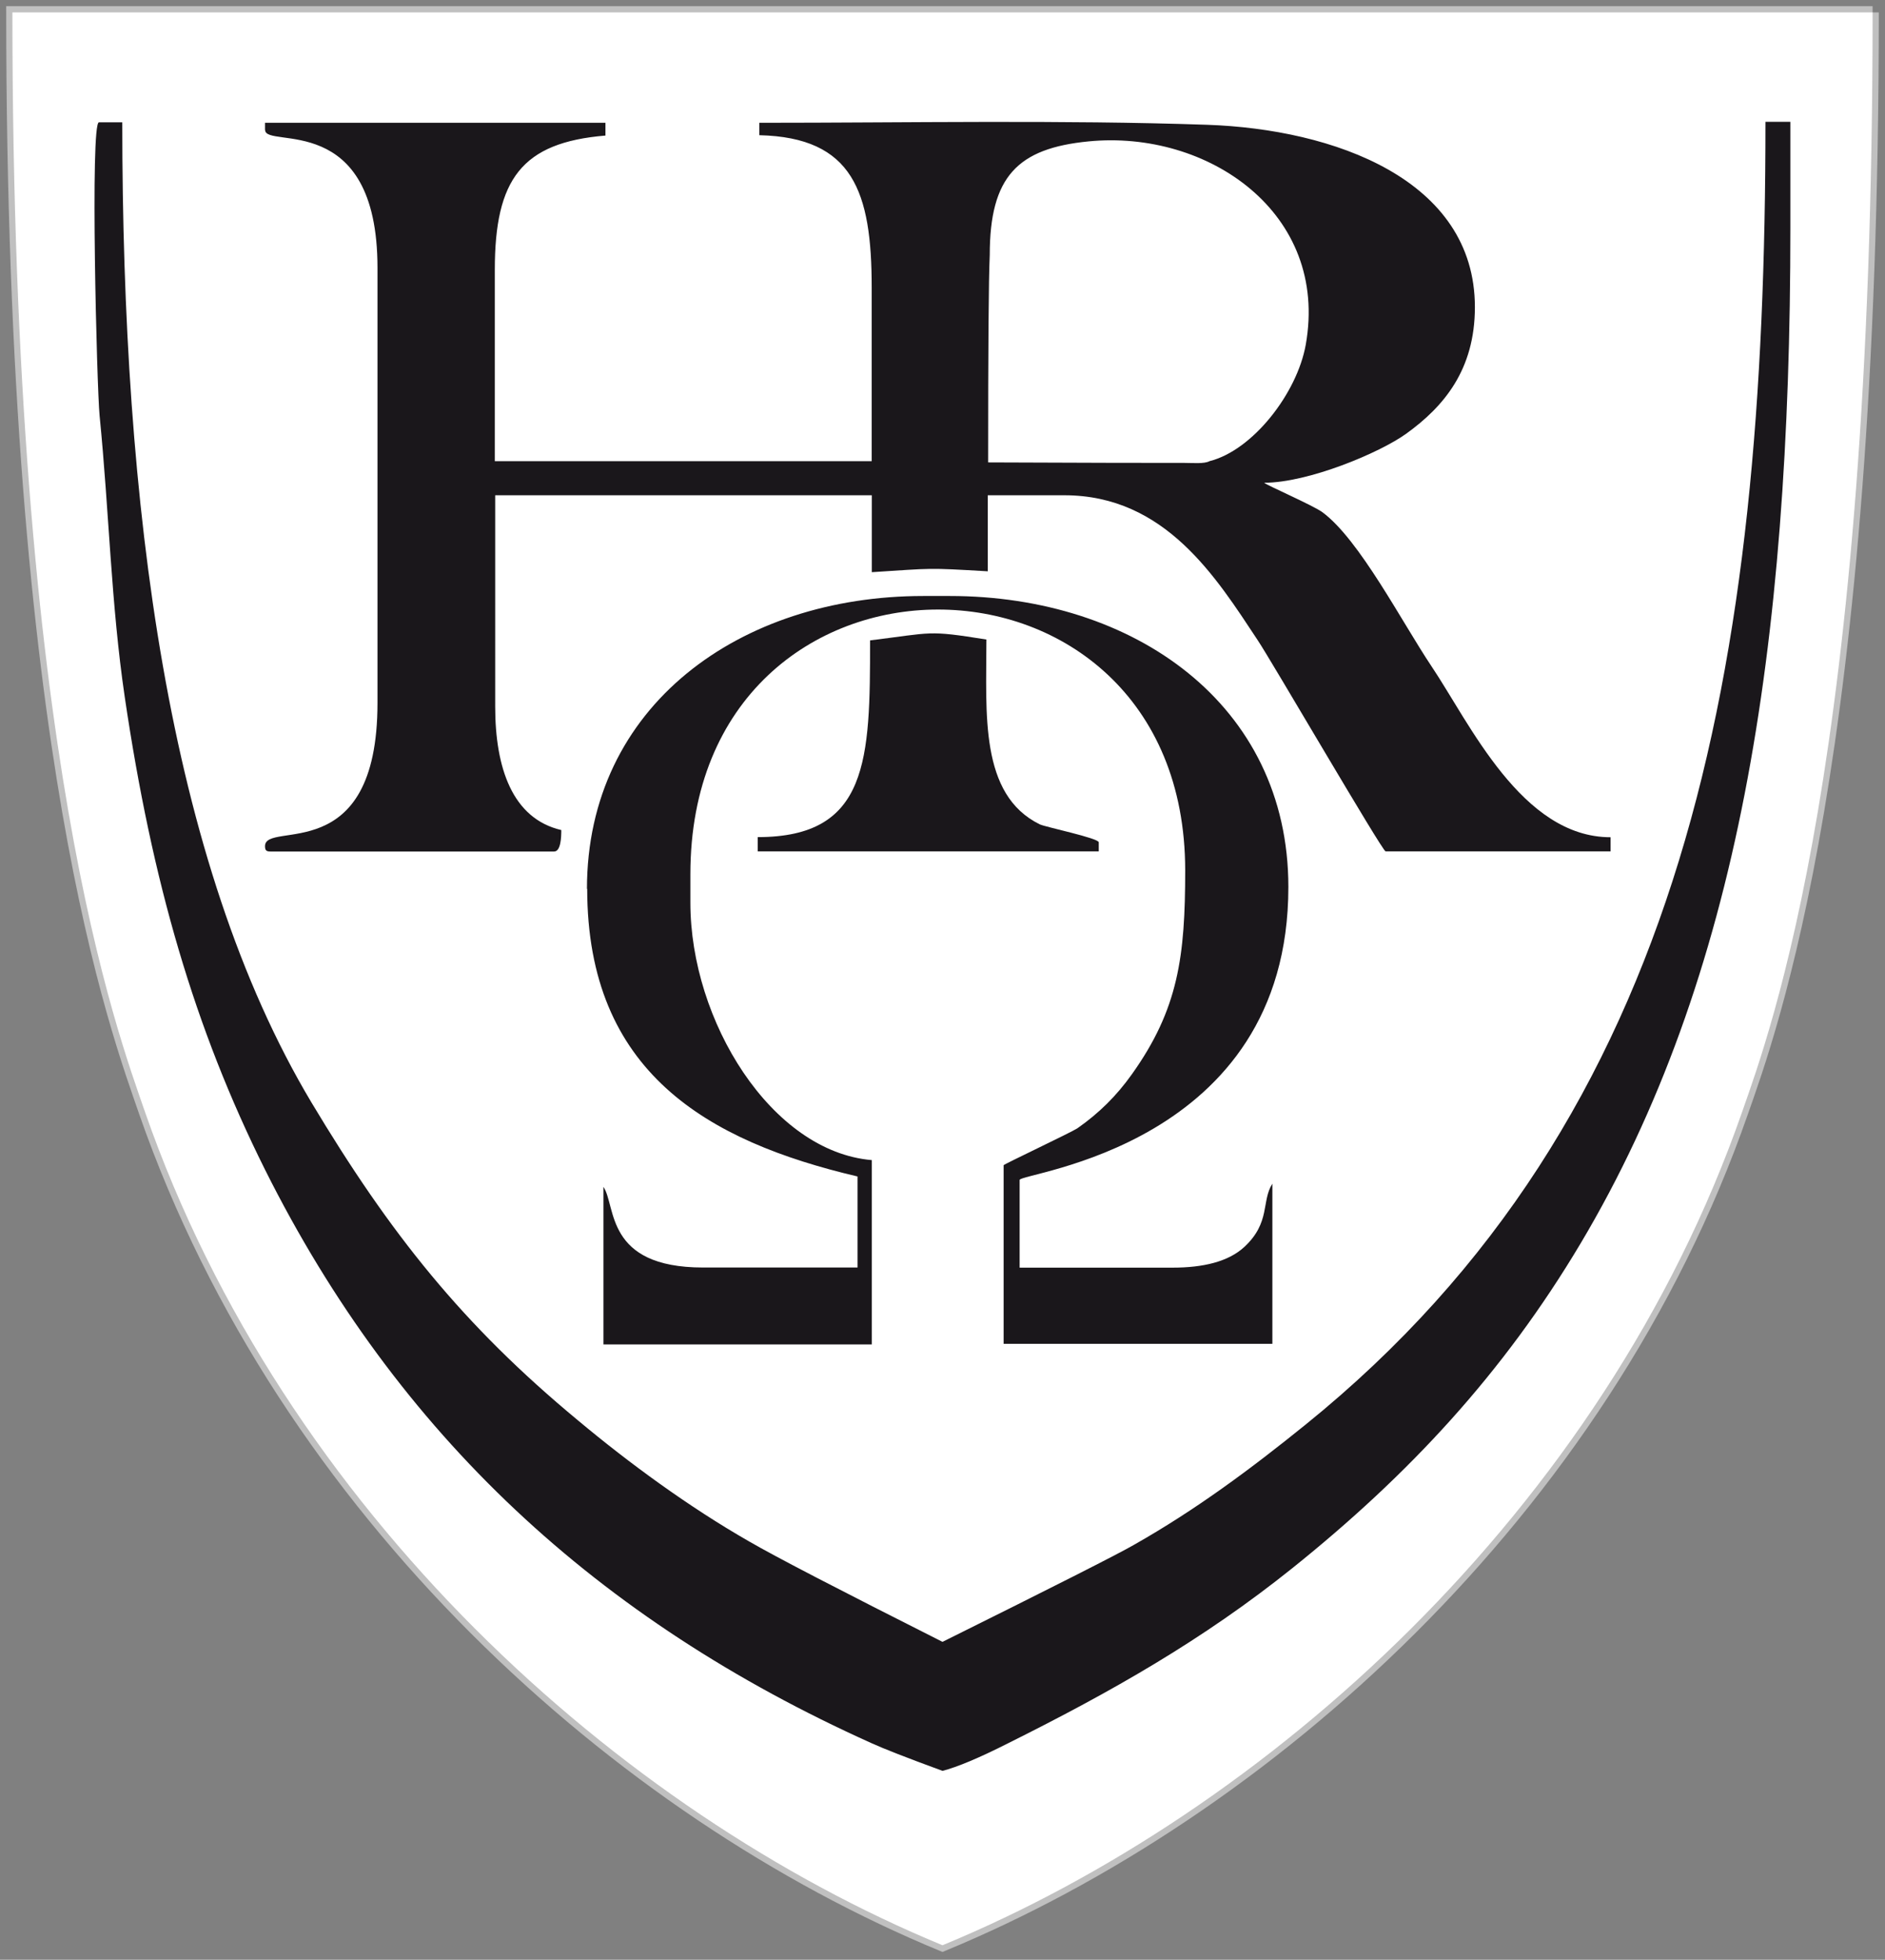 <svg xmlns="http://www.w3.org/2000/svg" width="152" height="158" viewBox="0 0 152 158">
  <rect x="0" y="0" width="152" height="158" fill="#808080" stroke="none"/>
  <g id="logo-bg" fill-rule="nonzero">
    <path id="logoBgFill" fill="#FFF" stroke="#FFF" stroke-opacity=".5" d="M151 1c0 60-8.24 82.13-10.53 88.67-11.24 32.24-38.45 56.42-64.47 67.16-26.02-10.74-53.06-34.92-64.3-67.16C9.45 83.13 1 61 1 1h150z"/>
    <g id="innerLogo" fill="#1A171B">
      <path d="M95.48 37.32c-2.33 0-7.6 0-15.8-.04 0-9.2.04-14.77.13-16.72 0-6.33 2.25-8.6 7.96-9.16 9.63-.95 19.42 5.77 17.52 16.4-.7 3.9-4.26 8.5-7.76 9.38-.42.23-1.37.14-2.04.14zm-74.1-26.84c0 1.55 9.06-1.67 9.06 11.12v35.07c0 13.4-9.07 9.43-9.07 11.55 0 .33.1.43.43.43h22.88c.55 0 .58-1.17.58-1.73-3.95-.92-5.33-5.02-5.33-9.96V39.93H70.3v6.2c5.03-.32 4.36-.36 9.35-.07v-6.13h6.18c8.14 0 12.26 6.66 15.57 11.66 1.05 1.55 10.07 17.05 10.33 17.05h18.14V67.5c-7.17 0-11.34-9.17-14.45-13.8-2.37-3.54-5.8-10.2-8.78-12.4-.76-.56-4.55-2.2-4.7-2.38 3.54 0 9.3-2.4 11.46-3.96 3.02-2.18 5.53-5.14 5.53-10.2 0-10.3-11.4-14.35-21.6-14.7-11.74-.4-24.1-.16-36.1-.16v1c7.56.18 9.06 4.56 9.06 12.28v14H39.9V21.75c0-7.3 2.17-10.26 8.92-10.82V9.9H21.37v.58z"/>
      <path d="M144.38 9.82h-2.02c0 43.73-6.25 80.13-37.1 105.05-4.38 3.54-8.82 6.85-13.86 9.7-1.3.75-6.44 3.35-15.4 7.8-8.25-4.16-13.45-6.85-15.6-8.1-4.84-2.77-9.66-6.3-13.8-9.76-9.26-7.67-15.14-15.03-21.5-25.65-11.58-19.4-15.24-48.03-15.24-79H7.98c-.72-.02-.17 21.4.05 23.64.78 7.85.92 15.17 2.03 22.7 2.2 14.9 5.62 26.7 11.32 38.12 10.7 21.38 26.8 36.28 48.9 46.22.94.43 2.85 1.18 5.72 2.23 1.18-.3 2.95-1.04 5.3-2.23 8.3-4.14 15.66-8.3 22.92-14.12 9.35-7.5 16.98-15.67 23.25-26.2 12.7-21.35 16.9-47.92 16.9-81.85V9.82z"/>
      <path d="M47.35 71.65c0 14.8 9.7 20.36 21.8 23.2v7.34H56.7c-7.95 0-7-4.98-8.04-6.5v12.7H70.3V93.53c-8.1-.68-14.63-11.22-14.63-20.75v-2.3c0-28.5 39.9-28.3 39.9-.3 0 6.9-.54 11.16-4.3 16.43-1.23 1.73-2.64 3.13-4.4 4.36-.54.35-5.94 2.9-5.94 2.97v14.4h21.67V95.43c-.9 1.4-.13 3.12-2.26 5.1-1.3 1.2-3.34 1.67-5.78 1.67H82.22v-7.07c0-.6 21.67-2.63 21.67-23.62 0-14.74-12.48-23.46-27.3-23.46h-2.14c-14.77 0-27.12 8.84-27.12 23.62z"/>
      <path d="M70.16 51.65c0 9.57-.1 15.84-9.06 15.84v1.15h27.5v-.73c0-.34-4.34-1.24-4.76-1.45-4.87-2.4-4.3-8.92-4.3-14.9-4.8-.77-4.27-.56-9.38.07z"/>
    </g>
  </g>
</svg>